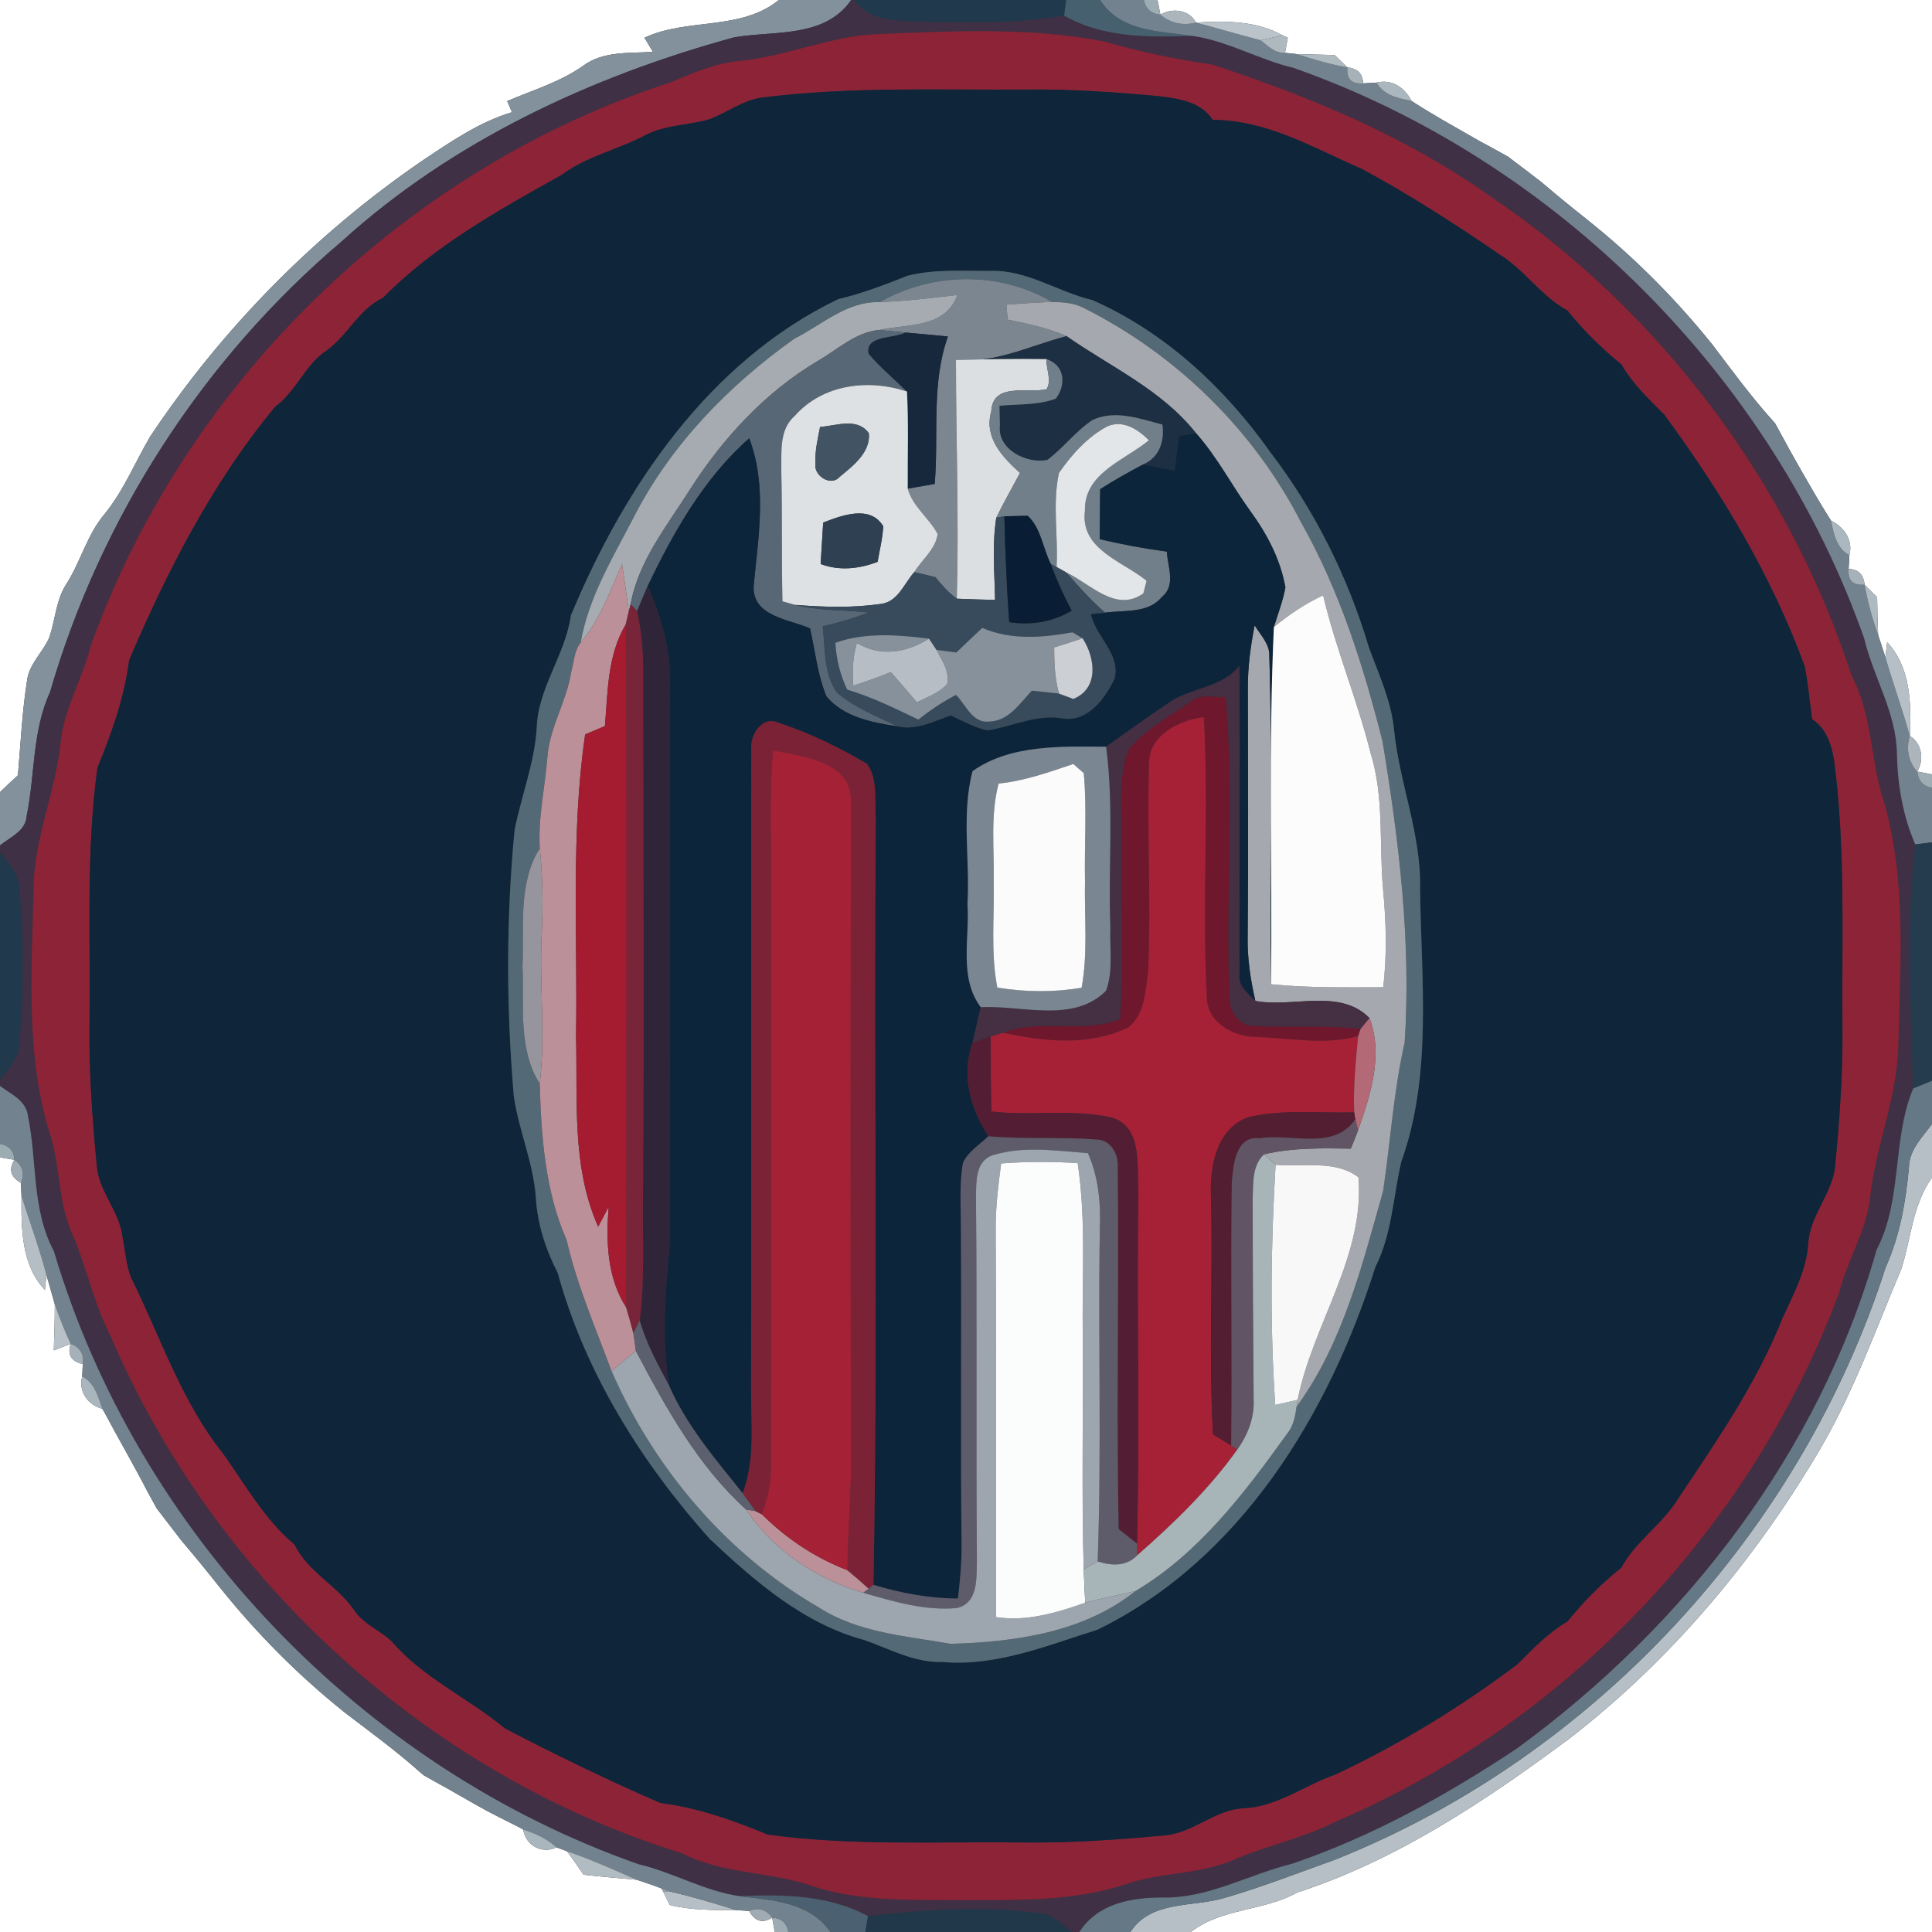 <?xml version="1.0" encoding="UTF-8" ?>
<!DOCTYPE svg PUBLIC "-//W3C//DTD SVG 1.1//EN" "http://www.w3.org/Graphics/SVG/1.1/DTD/svg11.dtd">
<svg width="250pt" height="250pt" viewBox="0 0 250 250" version="1.1" xmlns="http://www.w3.org/2000/svg">
<rect x="0" y="0" width="250" height="250" fill="#333333" stroke="none"/>
<g id="#ffffffff">
<path fill="#ffffff" opacity="1.00" d=" M 0.00 0.00 L 100.78 0.00 C 95.81 4.03 88.94 2.28 83.39 4.88 C 83.76 5.49 84.12 6.10 84.49 6.71 C 81.44 6.91 78.04 6.58 75.45 8.52 C 72.47 10.62 68.95 11.66 65.63 13.08 C 65.84 13.56 66.04 14.04 66.25 14.52 C 61.98 15.80 58.26 18.38 54.58 20.84 C 40.74 30.33 28.76 42.50 19.45 56.46 C 17.48 59.81 16.01 63.48 13.53 66.52 C 11.28 69.17 10.45 72.64 8.61 75.54 C 7.25 77.61 7.16 80.15 6.40 82.44 C 5.57 84.42 3.72 85.92 3.49 88.14 C 2.86 92.18 2.67 96.26 2.32 100.32 C 1.54 101.03 0.76 101.76 0.00 102.50 L 0.00 0.00 Z" />
<path fill="#ffffff" opacity="1.00" d=" M 149.78 0.00 L 250.00 0.00 L 250.00 100.20 C 249.52 100.11 248.56 99.93 248.09 99.84 C 249.00 98.33 248.71 96.18 247.13 95.24 C 247.33 91.03 247.24 86.38 244.20 83.10 C 244.14 83.59 244.03 84.56 243.97 85.05 C 243.65 84.09 243.34 83.12 243.03 82.16 C 242.95 80.54 242.93 78.92 242.90 77.30 C 242.49 76.89 241.68 76.07 241.28 75.66 C 241.14 74.33 240.45 73.65 239.21 73.62 C 239.24 73.18 239.29 72.30 239.31 71.85 C 239.81 69.93 238.64 68.19 236.94 67.38 C 236.84 67.22 236.64 66.90 236.54 66.74 L 235.96 65.81 C 235.84 65.61 235.58 65.19 235.46 64.98 L 234.93 64.09 C 234.84 63.94 234.66 63.63 234.57 63.47 C 233.63 61.85 232.69 60.23 231.78 58.59 C 231.70 58.46 231.55 58.18 231.48 58.05 L 230.94 57.06 C 230.64 56.50 230.03 55.38 229.72 54.82 C 229.63 54.71 229.44 54.49 229.34 54.38 C 226.58 51.31 224.15 47.98 221.66 44.70 C 221.58 44.60 221.43 44.41 221.35 44.31 C 216.70 38.57 211.45 33.29 205.68 28.67 C 205.58 28.59 205.38 28.43 205.29 28.35 C 203.37 26.84 201.48 25.29 199.63 23.71 C 199.54 23.64 199.36 23.49 199.27 23.42 C 198.05 22.47 196.81 21.55 195.59 20.62 C 195.48 20.53 195.26 20.37 195.15 20.28 C 194.58 19.97 193.45 19.35 192.88 19.03 L 191.92 18.51 C 191.79 18.44 191.53 18.29 191.39 18.22 C 189.76 17.30 188.15 16.37 186.53 15.44 C 186.38 15.35 186.07 15.16 185.91 15.07 L 185.02 14.54 C 184.81 14.42 184.40 14.16 184.19 14.04 L 183.26 13.46 C 183.10 13.36 182.78 13.15 182.63 13.05 C 181.81 11.35 180.06 10.19 178.14 10.69 C 177.70 10.71 176.82 10.76 176.38 10.79 C 176.36 9.55 175.68 8.86 174.35 8.72 C 173.94 8.32 173.11 7.52 172.69 7.12 C 171.06 7.07 169.42 7.05 167.79 7.00 C 167.41 6.96 166.66 6.88 166.28 6.84 C 166.37 6.36 166.55 5.38 166.64 4.90 L 165.97 4.58 C 162.55 2.66 158.55 2.69 154.75 2.92 C 153.89 1.25 151.67 0.98 150.16 1.90 C 150.07 1.43 149.87 0.48 149.78 0.00 Z" />
<path fill="#ffffff" opacity="1.00" d=" M 0.00 149.77 C 0.47 149.85 1.40 150.00 1.87 150.08 C 1.09 151.31 1.37 152.30 2.71 153.06 C 2.73 153.48 2.77 154.33 2.78 154.75 C 2.76 158.97 2.73 163.63 5.81 166.92 C 5.86 166.43 5.96 165.46 6.01 164.97 C 6.37 166.24 6.73 167.50 7.09 168.77 C 7.10 170.75 7.03 172.74 6.96 174.74 C 7.51 174.52 8.60 174.10 9.15 173.89 C 8.68 175.29 9.21 176.16 10.71 176.50 C 10.69 176.91 10.65 177.72 10.64 178.12 C 10.11 180.04 11.38 181.82 13.25 182.30 C 13.31 182.42 13.45 182.65 13.52 182.77 C 15.37 186.25 17.36 189.65 19.16 193.15 C 19.45 193.67 20.02 194.70 20.30 195.22 C 20.39 195.33 20.57 195.56 20.66 195.68 C 21.58 196.86 22.48 198.07 23.41 199.26 C 23.48 199.36 23.64 199.55 23.72 199.64 C 25.30 201.49 26.84 203.38 28.35 205.29 C 28.43 205.39 28.58 205.57 28.66 205.67 C 33.30 211.44 38.55 216.72 44.32 221.36 C 44.41 221.43 44.59 221.58 44.68 221.65 C 47.96 224.16 51.31 226.59 54.39 229.35 C 54.50 229.44 54.72 229.63 54.83 229.72 C 55.38 230.03 56.49 230.65 57.04 230.96 L 58.02 231.50 C 58.18 231.60 58.50 231.78 58.66 231.87 C 59.31 232.24 60.61 232.98 61.26 233.35 C 61.38 233.42 61.62 233.55 61.73 233.62 C 63.52 234.64 65.38 235.53 67.22 236.47 C 67.34 236.54 67.58 236.67 67.70 236.74 C 68.03 238.81 70.11 239.95 72.02 239.05 C 72.36 239.18 73.03 239.42 73.37 239.55 C 74.11 240.54 74.81 241.56 75.51 242.59 C 77.80 242.85 80.09 243.03 82.39 243.24 C 82.86 243.40 83.79 243.72 84.26 243.87 C 84.40 243.92 84.68 244.02 84.82 244.07 L 85.62 244.37 L 85.84 244.82 C 86.05 245.24 86.46 246.08 86.66 246.50 C 89.47 247.21 92.38 247.15 95.26 247.17 C 95.68 247.19 96.52 247.24 96.94 247.27 C 97.68 248.63 98.67 248.92 99.92 248.15 C 100.00 248.61 100.17 249.54 100.25 250.00 L 0.00 250.00 L 0.00 149.77 Z" />
<path fill="#ffffff" opacity="1.00" d=" M 246.03 164.20 C 247.30 160.23 247.48 155.88 250.00 152.38 L 250.00 250.00 L 154.09 250.00 C 158.09 246.88 163.50 247.32 167.86 244.89 C 180.77 240.69 192.18 233.05 203.01 225.02 C 216.19 214.85 227.07 201.88 235.49 187.56 C 239.83 180.17 242.71 172.07 246.03 164.20 Z" />
</g>
<g id="#82919bff">
<path fill="#82919b" opacity="1.00" d=" M 100.78 0.00 L 110.15 0.00 C 106.70 4.97 100.23 3.94 95.01 4.83 C 76.51 9.89 58.53 18.25 44.22 31.24 C 26.29 46.44 13.00 67.02 6.47 89.59 C 4.15 94.63 4.55 100.27 3.45 105.60 C 3.33 107.55 1.32 108.32 0.00 109.40 L 0.00 102.50 C 0.76 101.76 1.54 101.03 2.32 100.32 C 2.67 96.26 2.86 92.18 3.49 88.14 C 3.72 85.92 5.57 84.42 6.40 82.44 C 7.16 80.15 7.25 77.61 8.61 75.54 C 10.45 72.64 11.28 69.17 13.53 66.52 C 16.01 63.48 17.48 59.81 19.45 56.46 C 28.76 42.50 40.74 30.33 54.58 20.84 C 58.26 18.38 61.98 15.80 66.25 14.52 C 66.04 14.04 65.84 13.56 65.63 13.08 C 68.95 11.66 72.47 10.62 75.45 8.52 C 78.04 6.58 81.44 6.91 84.49 6.71 C 84.12 6.10 83.76 5.49 83.39 4.88 C 88.94 2.28 95.81 4.03 100.78 0.00 Z" />
</g>
<g id="#3f3045ff">
<path fill="#3f3045" opacity="1.00" d=" M 110.15 0.00 L 110.52 0.00 C 112.44 2.76 115.97 2.67 118.97 2.80 C 125.22 2.90 131.52 3.09 137.70 2.02 C 142.76 4.93 148.67 4.82 154.30 4.65 C 158.86 5.29 162.90 7.73 167.37 8.78 C 201.32 20.72 229.28 48.69 241.23 82.63 C 242.43 87.68 245.41 92.27 245.46 97.57 C 245.55 101.58 246.23 105.57 247.83 109.27 C 246.59 119.74 247.23 130.34 247.56 140.85 C 244.79 147.58 246.22 155.22 242.82 161.75 C 235.46 187.87 218.04 210.38 196.29 226.25 C 187.21 232.29 177.57 237.63 167.22 241.16 C 161.63 242.53 156.46 245.61 150.56 245.54 C 146.45 245.52 142.07 246.27 139.67 250.00 L 138.72 250.00 C 137.41 249.01 136.21 247.64 134.45 247.57 C 127.11 246.61 119.66 247.08 112.33 247.95 C 107.21 245.19 101.35 245.10 95.69 245.36 C 91.13 244.70 87.09 242.28 82.63 241.23 C 46.84 228.68 17.76 198.30 6.98 161.92 C 4.07 156.47 4.83 150.22 3.61 144.38 C 3.37 142.40 1.41 141.57 0.00 140.53 L 0.00 139.67 C 1.31 138.25 2.57 136.67 2.54 134.63 C 3.06 128.23 3.06 121.77 2.55 115.37 C 2.58 113.32 1.28 111.74 0.00 110.29 L 0.00 109.40 C 1.32 108.32 3.33 107.55 3.45 105.60 C 4.55 100.27 4.15 94.63 6.47 89.59 C 13.00 67.02 26.29 46.44 44.22 31.24 C 58.53 18.25 76.51 9.89 95.01 4.83 C 100.23 3.94 106.70 4.97 110.15 0.00 M 113.40 4.42 C 107.40 4.69 101.84 7.25 95.89 7.87 C 92.66 8.13 89.69 9.42 86.74 10.67 C 52.35 21.82 23.89 49.61 11.72 83.63 C 10.70 87.80 8.34 91.57 7.86 95.88 C 7.26 102.44 4.32 108.55 4.34 115.20 C 4.11 125.87 3.25 136.92 6.62 147.23 C 7.79 151.32 7.58 155.74 9.35 159.67 C 11.22 163.94 12.10 168.56 14.23 172.72 C 27.70 204.35 55.39 229.66 88.27 239.82 C 93.49 242.53 99.53 242.15 105.00 244.02 C 111.11 246.08 117.64 245.83 124.00 245.88 C 131.25 245.85 138.71 246.13 145.69 243.81 C 150.24 242.23 155.24 242.60 159.67 240.65 C 163.94 238.78 168.57 237.90 172.72 235.77 C 202.63 223.05 226.79 197.62 238.03 167.14 C 239.07 163.00 241.50 159.31 241.98 155.03 C 242.71 148.18 245.62 141.75 245.66 134.80 C 245.90 124.07 246.76 112.99 243.43 102.61 C 242.04 97.57 242.13 92.16 239.61 87.46 C 231.45 62.31 214.66 40.05 192.71 25.31 C 181.84 17.60 169.40 12.46 156.82 8.34 C 152.07 7.68 147.40 6.67 142.79 5.34 C 133.13 3.49 123.18 4.02 113.40 4.42 Z" />
</g>
<g id="#21394cff">
<path fill="#21394c" opacity="1.00" d=" M 110.52 0.00 L 137.97 0.00 C 137.90 0.51 137.77 1.52 137.70 2.02 C 131.52 3.09 125.22 2.90 118.97 2.80 C 115.97 2.67 112.44 2.76 110.52 0.00 Z" />
<path fill="#21394c" opacity="1.00" d=" M 0.00 110.29 C 1.28 111.74 2.58 113.32 2.55 115.37 C 3.06 121.77 3.06 128.23 2.54 134.63 C 2.57 136.67 1.31 138.25 0.00 139.67 L 0.00 110.29 Z" />
</g>
<g id="#47606fff">
<path fill="#47606f" opacity="1.00" d=" M 137.97 0.00 L 142.37 0.00 C 144.97 4.12 150.03 4.01 154.30 4.65 C 148.67 4.82 142.76 4.93 137.70 2.02 C 137.77 1.52 137.90 0.51 137.97 0.00 Z" />
</g>
<g id="#72828fff">
<path fill="#72828f" opacity="1.00" d=" M 142.37 0.00 L 148.01 0.00 C 148.25 1.15 148.97 1.79 150.16 1.90 C 151.43 3.01 153.13 3.36 154.75 2.92 C 157.55 3.66 160.32 4.49 163.12 5.21 C 164.05 5.94 164.99 6.91 166.28 6.84 C 166.66 6.88 167.41 6.96 167.79 7.00 C 169.94 7.69 172.12 8.34 174.35 8.72 C 174.21 10.22 174.88 10.91 176.38 10.79 C 176.82 10.76 177.70 10.71 178.14 10.69 C 179.03 12.33 180.94 12.74 182.63 13.05 C 182.78 13.15 183.10 13.36 183.26 13.46 L 184.19 14.04 C 184.40 14.16 184.81 14.42 185.02 14.54 L 185.91 15.07 C 186.07 15.16 186.38 15.35 186.53 15.44 C 188.15 16.37 189.76 17.30 191.39 18.22 C 191.53 18.29 191.79 18.44 191.92 18.51 L 192.88 19.03 C 193.45 19.35 194.58 19.97 195.15 20.28 C 195.26 20.37 195.48 20.53 195.59 20.62 C 196.81 21.55 198.05 22.47 199.27 23.42 C 199.36 23.49 199.54 23.64 199.63 23.71 C 201.48 25.29 203.37 26.84 205.29 28.35 C 205.38 28.43 205.58 28.59 205.68 28.67 C 211.45 33.29 216.70 38.57 221.35 44.31 C 221.43 44.41 221.58 44.60 221.66 44.70 C 224.15 47.98 226.58 51.31 229.34 54.38 C 229.44 54.49 229.63 54.71 229.72 54.82 C 230.03 55.38 230.64 56.50 230.94 57.06 L 231.48 58.05 C 231.55 58.18 231.70 58.46 231.78 58.59 C 232.69 60.23 233.63 61.85 234.57 63.47 C 234.66 63.63 234.84 63.94 234.93 64.09 L 235.46 64.98 C 235.58 65.19 235.84 65.61 235.96 65.81 L 236.54 66.74 C 236.64 66.90 236.84 67.22 236.94 67.38 C 237.25 69.06 237.66 70.97 239.31 71.85 C 239.29 72.30 239.24 73.18 239.21 73.62 C 239.08 75.12 239.77 75.79 241.28 75.66 C 241.66 77.87 242.27 80.05 243.03 82.16 C 243.34 83.12 243.65 84.09 243.97 85.05 C 244.96 88.46 246.18 91.81 247.13 95.24 C 246.62 96.85 246.93 98.58 248.09 99.84 C 248.21 101.02 248.85 101.73 250.00 101.96 L 250.00 109.00 C 249.46 109.07 248.38 109.20 247.83 109.27 C 246.23 105.57 245.55 101.58 245.46 97.57 C 245.41 92.27 242.43 87.68 241.23 82.63 C 229.28 48.69 201.32 20.72 167.37 8.78 C 162.90 7.73 158.86 5.29 154.30 4.65 C 150.03 4.01 144.97 4.12 142.37 0.00 Z" />
</g>
<g id="#9eacb3ff">
<path fill="#9eacb3" opacity="1.00" d=" M 148.01 0.00 L 149.78 0.00 C 149.87 0.48 150.07 1.43 150.16 1.90 C 148.97 1.79 148.25 1.15 148.01 0.00 Z" />
<path fill="#9eacb3" opacity="1.00" d=" M 248.09 99.84 C 248.56 99.93 249.52 100.11 250.00 100.20 L 250.00 101.96 C 248.85 101.73 248.21 101.02 248.09 99.84 Z" />
</g>
<g id="#acb5bcff">
<path fill="#acb5bc" opacity="1.00" d=" M 150.16 1.90 C 151.67 0.98 153.89 1.25 154.75 2.92 C 153.13 3.36 151.43 3.01 150.16 1.90 Z" />
<path fill="#acb5bc" opacity="1.00" d=" M 247.13 95.24 C 248.71 96.18 249.00 98.33 248.09 99.84 C 246.93 98.58 246.62 96.85 247.13 95.24 Z" />
</g>
<g id="#b9c3c9ff">
<path fill="#b9c3c9" opacity="1.00" d=" M 154.75 2.92 C 158.55 2.69 162.55 2.66 165.97 4.58 C 165.26 4.74 163.83 5.06 163.12 5.21 C 160.32 4.49 157.55 3.66 154.75 2.92 Z" />
</g>
<g id="#8d2337ff">
<path fill="#8d2337" opacity="1.00" d=" M 113.40 4.42 C 123.18 4.02 133.13 3.49 142.79 5.34 C 147.40 6.67 152.07 7.68 156.82 8.34 C 169.40 12.46 181.84 17.60 192.71 25.31 C 214.66 40.05 231.45 62.31 239.61 87.46 C 242.13 92.16 242.04 97.57 243.43 102.61 C 246.76 112.99 245.90 124.07 245.66 134.80 C 245.62 141.75 242.71 148.18 241.98 155.03 C 241.50 159.31 239.07 163.00 238.03 167.14 C 226.79 197.62 202.63 223.05 172.72 235.77 C 168.57 237.90 163.94 238.78 159.67 240.65 C 155.24 242.60 150.24 242.23 145.69 243.81 C 138.71 246.13 131.25 245.85 124.00 245.88 C 117.64 245.83 111.11 246.08 105.00 244.02 C 99.53 242.15 93.49 242.53 88.27 239.82 C 55.39 229.66 27.70 204.35 14.23 172.72 C 12.10 168.56 11.22 163.94 9.35 159.67 C 7.58 155.74 7.79 151.32 6.62 147.23 C 3.25 136.92 4.11 125.87 4.34 115.20 C 4.32 108.55 7.26 102.44 7.86 95.88 C 8.34 91.57 10.70 87.80 11.72 83.63 C 23.89 49.61 52.35 21.82 86.74 10.67 C 89.69 9.42 92.66 8.13 95.89 7.87 C 101.84 7.25 107.40 4.69 113.40 4.42 M 98.40 12.65 C 95.97 13.07 93.98 14.64 91.71 15.46 C 88.96 16.24 85.97 16.16 83.41 17.54 C 79.91 19.39 75.92 20.21 72.72 22.61 C 64.54 27.18 56.17 31.81 49.56 38.54 C 46.43 40.02 45.03 43.36 42.30 45.33 C 39.47 47.19 38.36 50.62 35.63 52.61 C 27.52 62.38 21.68 73.81 16.71 85.43 C 16.09 90.29 14.46 94.85 12.61 99.34 C 11.12 110.16 11.72 121.11 11.59 132.00 C 11.48 138.28 11.92 144.55 12.52 150.79 C 12.76 154.16 15.45 156.69 15.85 160.01 C 16.21 161.76 16.30 163.58 16.94 165.27 C 20.77 172.95 23.45 181.34 28.89 188.11 C 31.78 192.18 34.24 196.61 38.11 199.87 C 39.86 203.41 43.56 205.12 45.78 208.27 C 46.95 210.13 49.10 210.89 50.65 212.35 C 54.71 217.11 60.57 219.69 65.32 223.64 C 71.91 227.08 78.62 230.33 85.44 233.30 C 90.29 233.90 94.85 235.54 99.34 237.39 C 110.16 238.88 121.11 238.29 132.00 238.41 C 138.28 238.51 144.55 238.08 150.79 237.48 C 154.47 237.15 157.25 234.13 160.99 233.98 C 165.32 233.77 168.81 231.01 172.77 229.63 C 181.12 225.71 189.01 220.89 196.37 215.34 C 198.38 213.32 200.35 211.26 202.84 209.81 C 204.91 207.23 207.23 204.91 209.81 202.84 C 211.64 199.44 215.01 197.33 217.04 194.08 C 222.05 186.58 227.27 179.07 230.62 170.64 C 232.03 167.53 233.73 164.47 233.98 160.98 C 234.15 157.25 237.15 154.47 237.47 150.79 C 238.04 144.88 238.47 138.94 238.41 133.00 C 238.31 121.46 238.84 109.88 237.33 98.41 C 237.00 96.37 236.32 94.24 234.49 93.08 C 234.16 90.79 233.98 88.48 233.52 86.20 C 229.23 74.47 222.73 63.67 215.34 53.64 C 213.32 51.62 211.24 49.66 209.81 47.16 C 207.24 45.08 204.90 42.77 202.83 40.19 C 199.44 38.35 197.33 34.99 194.09 32.96 C 188.31 29.00 182.41 25.20 176.24 21.87 C 169.99 19.16 163.95 15.52 156.91 15.51 C 155.43 13.16 152.46 12.75 149.92 12.44 C 144.29 11.93 138.65 11.52 132.99 11.59 C 121.46 11.67 109.87 11.18 98.40 12.65 Z" />
</g>
<g id="#aeb8bfff">
<path fill="#aeb8bf" opacity="1.00" d=" M 163.12 5.21 C 163.83 5.06 165.26 4.74 165.97 4.58 L 166.64 4.90 C 166.55 5.38 166.37 6.36 166.28 6.84 C 164.99 6.91 164.05 5.94 163.12 5.21 Z" />
</g>
<g id="#aeb9c0ff">
<path fill="#aeb9c0" opacity="1.00" d=" M 167.79 7.00 C 169.42 7.05 171.06 7.07 172.69 7.12 C 173.11 7.52 173.94 8.32 174.35 8.72 C 172.12 8.34 169.94 7.69 167.79 7.00 Z" />
<path fill="#aeb9c0" opacity="1.00" d=" M 241.28 75.66 C 241.68 76.07 242.49 76.89 242.90 77.30 C 242.93 78.92 242.95 80.54 243.03 82.16 C 242.27 80.05 241.66 77.87 241.28 75.66 Z" />
</g>
<g id="#a6b1b8ff">
<path fill="#a6b1b8" opacity="1.00" d=" M 174.35 8.72 C 175.68 8.86 176.36 9.55 176.38 10.79 C 174.88 10.91 174.21 10.22 174.35 8.72 Z" />
</g>
<g id="#abb7beff">
<path fill="#abb7be" opacity="1.00" d=" M 178.14 10.69 C 180.06 10.19 181.81 11.35 182.63 13.05 C 180.94 12.74 179.03 12.33 178.14 10.69 Z" />
<path fill="#abb7be" opacity="1.00" d=" M 236.94 67.38 C 238.64 68.19 239.81 69.93 239.31 71.85 C 237.66 70.97 237.25 69.06 236.94 67.38 Z" />
</g>
<g id="#0e253aff">
<path fill="#0e253a" opacity="1.00" d=" M 98.40 12.65 C 109.87 11.18 121.46 11.67 132.99 11.59 C 138.65 11.52 144.29 11.93 149.92 12.44 C 152.46 12.75 155.43 13.16 156.91 15.51 C 163.95 15.52 169.99 19.16 176.24 21.87 C 182.41 25.20 188.31 29.00 194.09 32.96 C 197.33 34.99 199.44 38.35 202.83 40.19 C 204.90 42.77 207.24 45.08 209.81 47.16 C 211.24 49.66 213.32 51.62 215.34 53.64 C 222.73 63.67 229.23 74.47 233.52 86.20 C 233.98 88.48 234.16 90.79 234.49 93.08 C 236.32 94.24 237.00 96.37 237.33 98.41 C 238.84 109.88 238.31 121.46 238.41 133.00 C 238.47 138.94 238.04 144.88 237.47 150.79 C 237.15 154.47 234.15 157.25 233.98 160.98 C 233.73 164.47 232.03 167.53 230.62 170.64 C 227.27 179.07 222.05 186.58 217.04 194.08 C 215.01 197.33 211.64 199.44 209.81 202.84 C 207.23 204.91 204.91 207.23 202.84 209.81 C 200.35 211.26 198.38 213.32 196.37 215.34 C 189.01 220.89 181.12 225.71 172.77 229.63 C 168.81 231.01 165.32 233.77 160.99 233.98 C 157.25 234.13 154.47 237.15 150.79 237.48 C 144.55 238.08 138.28 238.51 132.00 238.41 C 121.11 238.29 110.16 238.88 99.34 237.39 C 94.85 235.54 90.29 233.90 85.44 233.30 C 78.62 230.33 71.91 227.08 65.32 223.64 C 60.57 219.69 54.71 217.11 50.65 212.35 C 49.10 210.89 46.95 210.13 45.78 208.27 C 43.56 205.12 39.86 203.41 38.11 199.87 C 34.24 196.61 31.78 192.18 28.89 188.11 C 23.45 181.34 20.77 172.95 16.94 165.27 C 16.30 163.58 16.21 161.76 15.85 160.01 C 15.45 156.69 12.76 154.16 12.52 150.79 C 11.92 144.55 11.48 138.28 11.59 132.00 C 11.72 121.11 11.12 110.16 12.61 99.34 C 14.46 94.85 16.09 90.29 16.71 85.43 C 21.68 73.81 27.52 62.38 35.63 52.61 C 38.36 50.62 39.47 47.19 42.30 45.33 C 45.03 43.36 46.43 40.02 49.56 38.54 C 56.17 31.81 64.54 27.18 72.72 22.61 C 75.92 20.21 79.91 19.39 83.41 17.54 C 85.97 16.16 88.96 16.24 91.71 15.46 C 93.98 14.64 95.97 13.07 98.40 12.65 M 117.44 35.68 C 114.50 36.85 111.55 37.98 108.46 38.71 C 91.77 46.74 80.78 63.00 73.87 79.65 C 73.15 84.77 69.61 88.99 69.45 94.22 C 69.16 98.75 67.46 102.98 66.59 107.39 C 65.48 118.82 65.51 130.35 66.48 141.79 C 67.10 146.23 69.01 150.39 69.33 154.90 C 69.53 158.35 70.59 161.64 72.17 164.71 C 75.69 177.57 82.99 189.25 91.85 199.15 C 97.65 204.59 103.97 210.11 111.82 212.21 C 115.14 213.38 118.33 215.17 121.96 215.06 C 128.94 215.67 135.51 212.92 142.02 210.88 C 160.51 201.84 171.96 182.99 177.97 163.96 C 180.12 159.71 180.27 154.91 181.32 150.36 C 185.39 139.02 183.89 126.77 183.76 114.98 C 183.92 107.95 181.09 101.37 180.39 94.44 C 180.03 90.70 178.43 87.30 177.15 83.82 C 174.45 74.72 170.16 66.08 164.39 58.53 C 158.51 50.21 150.74 42.96 141.35 38.83 C 136.84 37.77 132.81 34.83 128.03 35.06 C 124.50 35.06 120.89 34.81 117.44 35.68 Z" />
</g>
<g id="#99a6afff">
<path fill="#99a6af" opacity="1.00" d=" M 182.63 13.05 C 182.78 13.15 183.10 13.36 183.26 13.46 C 183.10 13.36 182.78 13.15 182.63 13.05 Z" />
<path fill="#99a6af" opacity="1.00" d=" M 236.54 66.74 C 236.64 66.90 236.84 67.22 236.94 67.38 C 236.84 67.22 236.64 66.90 236.54 66.74 Z" />
</g>
<g id="#aab4bcff">
<path fill="#aab4bc" opacity="1.00" d=" M 184.19 14.04 C 184.40 14.16 184.81 14.42 185.02 14.54 C 184.81 14.42 184.40 14.16 184.19 14.04 Z" />
<path fill="#aab4bc" opacity="1.00" d=" M 235.46 64.98 C 235.58 65.19 235.84 65.61 235.96 65.81 C 235.84 65.61 235.58 65.19 235.46 64.98 Z" />
</g>
<g id="#96a5adff">
<path fill="#96a5ad" opacity="1.00" d=" M 185.91 15.07 C 186.07 15.16 186.38 15.35 186.53 15.44 C 186.38 15.35 186.07 15.16 185.91 15.07 Z" />
</g>
<g id="#a9b4bbff">
<path fill="#a9b4bb" opacity="1.00" d=" M 191.39 18.22 C 191.53 18.29 191.79 18.44 191.92 18.51 C 191.79 18.44 191.53 18.29 191.39 18.22 Z" />
</g>
<g id="#adb9bfff">
<path fill="#adb9bf" opacity="1.00" d=" M 192.88 19.03 C 193.45 19.35 194.58 19.97 195.15 20.28 C 194.58 19.97 193.45 19.35 192.88 19.03 Z" />
<path fill="#adb9bf" opacity="1.00" d=" M 54.83 229.72 C 55.38 230.03 56.49 230.65 57.04 230.96 C 56.49 230.65 55.38 230.03 54.83 229.72 Z" />
</g>
<g id="#b3bdc3ff">
<path fill="#b3bdc3" opacity="1.00" d=" M 195.15 20.28 C 195.26 20.37 195.48 20.53 195.59 20.62 C 195.48 20.53 195.26 20.37 195.15 20.28 Z" />
</g>
<g id="#a7b4bbff">
<path fill="#a7b4bb" opacity="1.00" d=" M 199.27 23.42 C 199.36 23.49 199.54 23.64 199.63 23.71 C 199.54 23.64 199.36 23.49 199.27 23.42 Z" />
</g>
<g id="#9dabb3ff">
<path fill="#9dabb3" opacity="1.00" d=" M 205.29 28.35 C 205.38 28.43 205.58 28.59 205.68 28.67 C 205.58 28.59 205.38 28.43 205.29 28.35 Z" />
<path fill="#9dabb3" opacity="1.00" d=" M 221.35 44.31 C 221.43 44.41 221.58 44.60 221.66 44.70 C 221.58 44.60 221.43 44.41 221.35 44.31 Z" />
<path fill="#9dabb3" opacity="1.00" d=" M 0.00 148.01 C 1.17 148.20 1.80 148.89 1.87 150.08 C 1.40 150.00 0.47 149.85 0.00 149.77 L 0.00 148.01 Z" />
<path fill="#9dabb3" opacity="1.00" d=" M 99.92 248.15 C 101.12 248.20 101.82 248.82 102.02 250.00 L 100.25 250.00 C 100.17 249.54 100.00 248.61 99.92 248.15 Z" />
</g>
<g id="#536976ff">
<path fill="#536976" opacity="1.00" d=" M 117.44 35.68 C 120.89 34.81 124.50 35.06 128.03 35.06 C 132.81 34.83 136.84 37.77 141.35 38.83 C 150.74 42.96 158.51 50.21 164.39 58.53 C 170.16 66.08 174.45 74.72 177.15 83.82 C 178.43 87.30 180.03 90.70 180.39 94.44 C 181.09 101.37 183.92 107.95 183.76 114.98 C 183.89 126.77 185.39 139.02 181.32 150.36 C 180.27 154.91 180.12 159.71 177.97 163.96 C 171.96 182.99 160.51 201.84 142.02 210.88 C 135.51 212.92 128.94 215.67 121.96 215.06 C 118.33 215.17 115.14 213.38 111.82 212.21 C 103.97 210.11 97.65 204.59 91.85 199.15 C 82.99 189.25 75.69 177.57 72.17 164.71 C 70.59 161.64 69.53 158.35 69.33 154.90 C 69.01 150.39 67.10 146.23 66.48 141.79 C 65.51 130.35 65.48 118.82 66.59 107.39 C 67.46 102.98 69.16 98.75 69.45 94.22 C 69.61 88.99 73.15 84.77 73.87 79.65 C 80.78 63.00 91.77 46.74 108.46 38.71 C 111.55 37.98 114.50 36.85 117.44 35.68 M 113.84 39.10 C 109.60 38.95 106.35 42.04 102.77 43.84 C 94.30 49.87 86.80 57.56 82.03 66.88 C 79.33 72.10 76.15 77.28 75.14 83.15 C 74.29 84.23 74.27 85.69 73.91 86.97 C 73.33 90.78 71.10 94.13 70.83 98.02 C 70.52 101.93 69.61 105.82 69.85 109.76 C 67.02 114.24 67.82 119.93 67.61 125.00 C 67.83 130.06 67.00 135.76 69.84 140.23 C 70.04 147.07 70.53 154.13 73.33 160.48 C 74.66 166.32 77.06 171.80 79.13 177.41 C 84.63 189.99 93.99 201.08 105.95 208.00 C 111.01 211.27 117.22 211.70 123.01 212.71 C 131.29 212.49 140.27 211.23 146.93 205.88 C 155.11 201.01 161.03 193.22 166.50 185.59 C 167.35 184.59 167.60 183.30 167.77 182.04 C 173.77 173.83 176.26 163.75 178.98 154.10 C 179.93 147.71 180.32 141.25 181.76 134.93 C 182.63 121.89 181.02 108.79 178.90 95.93 C 176.42 86.14 173.35 76.40 168.35 67.58 C 162.26 55.68 152.21 45.86 140.29 39.88 C 139.03 39.19 137.55 39.10 136.15 39.07 C 129.32 35.08 120.68 35.18 113.84 39.10 Z" />
</g>
<g id="#7c8691ff">
<path fill="#7c8691" opacity="1.00" d=" M 113.84 39.10 C 120.68 35.18 129.32 35.08 136.15 39.07 C 134.17 39.13 132.20 39.28 130.23 39.42 C 130.27 39.90 130.35 40.87 130.39 41.36 C 132.98 41.88 135.58 42.43 138.01 43.50 C 133.26 44.73 128.78 47.07 123.70 46.57 C 123.70 56.87 124.10 67.17 123.81 77.47 C 122.73 76.70 121.86 75.70 121.03 74.68 C 120.12 74.46 119.22 74.24 118.31 74.03 C 119.30 72.40 121.09 71.05 121.33 69.10 C 120.23 67.02 118.11 65.57 117.46 63.23 C 118.33 63.08 120.07 62.78 120.95 62.62 C 121.49 56.25 120.47 49.71 122.66 43.54 C 120.83 43.37 119.01 43.18 117.18 43.03 C 116.33 42.94 114.61 42.78 113.75 42.70 C 117.41 41.90 122.37 42.49 123.88 38.17 C 120.54 38.57 117.20 38.95 113.84 39.10 Z" />
</g>
<g id="#a5abb0ff">
<path fill="#a5abb0" opacity="1.00" d=" M 113.84 39.10 C 117.20 38.95 120.54 38.57 123.88 38.17 C 122.37 42.49 117.41 41.90 113.75 42.70 C 110.68 43.00 108.37 45.25 105.80 46.72 C 99.00 50.77 93.51 56.73 89.27 63.37 C 86.31 68.06 82.61 72.59 81.60 78.20 L 81.37 79.11 C 81.10 77.06 80.78 75.02 80.49 72.98 C 78.95 76.49 77.65 80.18 75.14 83.15 C 76.15 77.28 79.33 72.10 82.03 66.88 C 86.80 57.56 94.30 49.87 102.77 43.84 C 106.35 42.04 109.60 38.95 113.84 39.10 Z" />
</g>
<g id="#a5a8aeff">
<path fill="#a5a8ae" opacity="1.00" d=" M 130.23 39.42 C 132.20 39.28 134.17 39.13 136.15 39.07 C 137.55 39.10 139.03 39.19 140.29 39.88 C 152.21 45.86 162.26 55.68 168.35 67.58 C 173.35 76.40 176.42 86.14 178.90 95.93 C 181.02 108.79 182.63 121.89 181.76 134.93 C 180.32 141.25 179.93 147.71 178.98 154.10 C 176.26 163.75 173.77 173.83 167.77 182.04 L 167.92 181.13 C 169.85 171.37 176.63 162.55 175.78 152.34 C 172.79 150.05 168.59 151.04 165.06 150.72 C 164.69 150.38 163.95 149.70 163.58 149.36 C 167.25 148.50 171.04 148.57 174.79 148.63 C 175.12 147.84 175.43 147.05 175.73 146.26 C 177.34 141.69 179.03 136.50 177.21 131.74 C 173.37 127.83 167.29 130.44 162.44 129.52 C 161.81 126.73 161.37 123.88 161.45 121.01 C 161.55 110.34 161.48 99.67 161.47 89.00 C 161.46 86.28 161.83 83.58 162.35 80.92 C 163.10 82.17 164.34 83.35 164.25 84.93 C 164.68 99.07 164.30 113.22 164.48 127.36 C 169.30 127.85 174.14 127.75 178.98 127.75 C 179.50 123.52 179.36 119.24 178.96 115.00 C 178.44 109.15 179.13 103.13 177.35 97.44 C 175.63 90.54 172.84 83.96 171.21 77.04 C 168.90 78.09 166.81 79.55 164.84 81.13 C 165.36 79.44 166.01 77.77 166.33 76.02 C 165.70 72.42 163.96 69.11 161.83 66.19 C 159.40 62.85 157.51 59.13 154.75 56.04 C 150.31 50.43 143.73 47.50 138.01 43.50 C 135.58 42.43 132.98 41.88 130.39 41.36 C 130.35 40.87 130.27 39.90 130.23 39.42 Z" />
</g>
<g id="#586775ff">
<path fill="#586775" opacity="1.00" d=" M 105.80 46.72 C 108.37 45.25 110.68 43.00 113.75 42.70 C 114.61 42.78 116.33 42.94 117.18 43.03 C 115.68 43.86 111.94 43.36 112.40 45.76 C 113.89 47.54 115.70 49.03 117.36 50.66 C 112.37 49.00 106.47 49.71 102.85 53.81 C 100.78 55.59 101.15 58.51 101.10 60.96 C 101.24 66.58 101.12 72.20 101.25 77.81 C 101.65 77.93 102.46 78.15 102.86 78.27 C 105.98 79.05 109.22 78.90 112.40 79.25 C 110.47 80.01 108.48 80.60 106.46 81.04 C 106.80 83.92 106.55 87.15 108.30 89.62 C 110.61 91.58 113.48 92.70 116.18 94.00 C 112.89 93.50 109.19 92.82 106.94 90.11 C 105.78 87.31 105.49 84.25 104.82 81.31 C 102.10 80.12 97.36 79.79 97.52 75.84 C 98.13 69.48 99.29 62.89 96.95 56.71 C 91.11 61.84 87.14 68.87 83.82 75.82 C 83.35 76.90 82.89 77.98 82.45 79.07 L 81.60 78.20 C 82.61 72.59 86.31 68.06 89.27 63.37 C 93.51 56.73 99.00 50.77 105.80 46.72 Z" />
</g>
<g id="#17283cff">
<path fill="#17283c" opacity="1.00" d=" M 117.18 43.03 C 119.01 43.18 120.83 43.37 122.66 43.54 C 120.47 49.71 121.49 56.25 120.95 62.62 C 120.07 62.78 118.33 63.08 117.46 63.23 C 117.43 59.04 117.59 54.85 117.36 50.66 C 115.70 49.03 113.89 47.54 112.40 45.76 C 111.94 43.36 115.68 43.86 117.18 43.03 Z" />
</g>
<g id="#1d3043ff">
<path fill="#1d3043" opacity="1.00" d=" M 123.70 46.57 C 128.78 47.07 133.26 44.73 138.01 43.50 C 143.73 47.50 150.31 50.43 154.75 56.04 C 154.21 56.14 153.12 56.32 152.58 56.42 C 152.38 57.91 152.19 59.41 151.99 60.90 C 150.63 60.64 149.28 60.37 147.92 60.10 C 150.04 59.18 150.70 57.10 150.42 54.94 C 147.52 54.19 144.32 52.99 141.41 54.33 C 139.20 55.76 137.63 57.95 135.53 59.51 C 132.87 60.06 129.01 58.17 129.39 55.04 C 129.37 54.41 129.34 53.14 129.33 52.51 C 131.76 52.27 134.31 52.46 136.63 51.58 C 138.00 49.74 137.78 47.25 135.41 46.47 C 131.51 46.41 127.60 46.49 123.70 46.57 Z" />
</g>
<g id="#dbdfe2ff">
<path fill="#dbdfe2" opacity="1.00" d=" M 123.81 77.47 C 124.10 67.17 123.70 56.87 123.70 46.57 C 127.60 46.49 131.51 46.41 135.41 46.47 C 135.36 47.74 136.13 49.20 135.43 50.37 C 132.94 50.93 128.45 49.43 128.27 53.25 C 127.30 56.61 129.72 59.14 131.99 61.20 C 130.97 63.13 129.88 65.02 128.92 66.99 C 128.36 70.51 128.70 74.08 128.76 77.63 C 127.11 77.58 125.46 77.55 123.81 77.47 Z" />
</g>
<g id="#717f8bff">
<path fill="#717f8b" opacity="1.00" d=" M 135.41 46.47 C 137.78 47.25 138.00 49.74 136.63 51.58 C 134.31 52.46 131.76 52.27 129.33 52.51 C 129.34 53.14 129.37 54.41 129.39 55.04 C 129.01 58.17 132.87 60.06 135.53 59.51 C 137.63 57.95 139.20 55.76 141.41 54.33 C 144.32 52.99 147.52 54.19 150.42 54.94 C 150.70 57.10 150.04 59.18 147.92 60.10 C 146.03 61.11 144.16 62.14 142.36 63.30 C 142.35 65.45 142.32 67.61 142.30 69.76 C 145.16 70.45 148.07 70.98 150.99 71.38 C 151.09 73.32 152.20 75.75 150.37 77.22 C 148.58 79.43 145.50 78.92 143.00 79.28 C 141.18 77.70 139.56 75.90 137.98 74.08 C 141.06 75.52 144.40 79.33 147.95 76.79 C 148.06 76.38 148.26 75.56 148.37 75.15 C 145.29 72.63 139.75 71.10 140.39 66.12 C 140.25 61.21 145.54 59.57 148.67 56.97 C 147.26 55.57 145.32 54.27 143.27 55.18 C 140.70 56.55 138.67 58.83 137.03 61.20 C 136.16 65.19 136.95 69.32 136.72 73.37 L 135.96 72.96 C 134.94 70.92 134.70 68.32 132.98 66.74 C 132.22 66.75 130.71 66.79 129.96 66.81 L 128.92 66.99 C 129.88 65.02 130.97 63.13 131.99 61.20 C 129.72 59.14 127.30 56.61 128.27 53.25 C 128.45 49.43 132.94 50.93 135.43 50.37 C 136.13 49.20 135.36 47.74 135.41 46.47 Z" />
</g>
<g id="#dde1e4ff">
<path fill="#dde1e4" opacity="1.00" d=" M 102.85 53.81 C 106.47 49.71 112.37 49.00 117.36 50.66 C 117.59 54.85 117.43 59.04 117.46 63.23 C 118.11 65.57 120.23 67.02 121.33 69.10 C 121.09 71.05 119.30 72.40 118.31 74.03 C 116.99 75.50 116.20 77.89 113.98 78.15 C 110.30 78.68 106.55 78.56 102.86 78.27 C 102.46 78.15 101.65 77.93 101.25 77.81 C 101.12 72.20 101.24 66.58 101.10 60.96 C 101.15 58.51 100.78 55.59 102.85 53.81 M 106.12 55.24 C 105.81 56.81 105.43 58.39 105.53 60.00 C 105.23 61.50 107.50 63.03 108.64 61.71 C 110.35 60.30 112.66 58.55 112.43 56.07 C 110.93 53.96 108.21 55.11 106.12 55.24 M 106.52 67.62 C 106.41 69.41 106.30 71.19 106.19 72.98 C 108.59 73.90 111.21 73.61 113.56 72.70 C 113.82 71.17 114.21 69.66 114.29 68.10 C 112.61 65.29 108.93 66.69 106.52 67.62 Z" />
</g>
<g id="#b2bcc2ff">
<path fill="#b2bcc2" opacity="1.00" d=" M 229.34 54.38 C 229.44 54.49 229.63 54.71 229.72 54.82 C 229.63 54.71 229.44 54.49 229.34 54.38 Z" />
</g>
<g id="#425464ff">
<path fill="#425464" opacity="1.00" d=" M 106.12 55.24 C 108.21 55.11 110.93 53.96 112.43 56.07 C 112.66 58.55 110.35 60.30 108.64 61.71 C 107.50 63.03 105.23 61.50 105.53 60.00 C 105.43 58.39 105.81 56.81 106.12 55.24 Z" />
</g>
<g id="#e3e6e8ff">
<path fill="#e3e6e8" opacity="1.00" d=" M 137.03 61.20 C 138.67 58.83 140.70 56.55 143.27 55.18 C 145.32 54.27 147.26 55.57 148.67 56.97 C 145.54 59.57 140.25 61.21 140.39 66.12 C 139.75 71.10 145.29 72.63 148.37 75.15 C 148.26 75.56 148.06 76.38 147.95 76.79 C 144.40 79.33 141.06 75.52 137.98 74.08 C 137.66 73.90 137.03 73.55 136.72 73.37 C 136.95 69.32 136.16 65.19 137.03 61.20 Z" />
</g>
<g id="#acb8beff">
<path fill="#acb8be" opacity="1.00" d=" M 229.72 54.82 C 230.03 55.38 230.64 56.50 230.94 57.06 C 230.64 56.50 230.03 55.38 229.72 54.82 Z" />
</g>
<g id="#0d253aff">
<path fill="#0d253a" opacity="1.00" d=" M 152.58 56.42 C 153.12 56.32 154.21 56.14 154.75 56.04 C 157.51 59.13 159.40 62.85 161.83 66.19 C 163.96 69.11 165.70 72.42 166.33 76.02 C 166.01 77.77 165.36 79.44 164.84 81.13 C 164.13 96.48 164.62 111.96 164.48 127.36 C 164.30 113.22 164.68 99.07 164.25 84.93 C 164.34 83.35 163.10 82.17 162.35 80.92 C 161.83 83.58 161.46 86.28 161.47 89.00 C 161.48 99.67 161.55 110.34 161.45 121.01 C 161.37 123.88 161.81 126.73 162.44 129.52 C 161.43 128.53 160.11 127.52 160.38 125.91 C 160.36 112.66 160.46 99.40 160.38 86.14 C 158.07 89.13 153.95 88.92 151.08 91.06 C 148.38 92.85 145.76 94.75 143.13 96.63 C 137.37 96.59 130.71 96.32 125.85 99.79 C 124.38 105.36 125.54 111.29 125.19 117.00 C 125.50 121.43 124.04 126.48 126.91 130.33 C 126.56 131.87 126.19 133.40 125.84 134.94 C 124.35 139.13 125.56 143.43 127.89 147.03 C 126.77 148.13 125.27 149.00 124.61 150.48 C 124.11 153.29 124.35 156.17 124.34 159.01 C 124.44 172.67 124.27 186.34 124.43 200.01 C 124.44 202.30 124.23 204.58 123.96 206.85 C 120.23 206.84 116.57 206.15 113.02 205.08 C 113.62 172.06 113.04 139.02 113.32 105.99 C 113.13 103.63 113.64 100.86 112.19 98.84 C 108.56 96.70 104.70 94.82 100.69 93.51 C 98.57 92.57 97.02 95.17 97.22 97.04 C 97.18 124.69 97.25 152.35 97.19 180.01 C 97.18 184.42 97.73 188.98 96.09 193.21 C 92.57 188.81 88.83 184.48 86.56 179.25 C 85.60 173.20 86.10 167.10 86.65 161.04 C 86.69 136.69 86.63 112.33 86.68 87.98 C 86.74 83.75 85.46 79.67 83.82 75.82 C 87.14 68.87 91.11 61.84 96.95 56.71 C 99.29 62.89 98.13 69.48 97.52 75.84 C 97.36 79.79 102.10 80.12 104.82 81.31 C 105.49 84.25 105.78 87.31 106.94 90.11 C 109.19 92.82 112.89 93.50 116.18 94.00 C 118.57 94.53 120.83 93.33 123.02 92.57 C 124.59 93.27 126.11 94.19 127.83 94.51 C 130.96 94.00 133.95 92.48 137.21 92.91 C 140.56 93.67 142.94 90.50 144.21 87.84 C 145.06 84.65 141.79 82.41 141.15 79.46 C 141.61 79.41 142.54 79.33 143.00 79.28 C 145.50 78.92 148.58 79.43 150.37 77.22 C 152.20 75.75 151.09 73.32 150.99 71.38 C 148.07 70.98 145.16 70.45 142.30 69.76 C 142.32 67.61 142.35 65.45 142.36 63.30 C 144.16 62.14 146.03 61.11 147.92 60.10 C 149.28 60.37 150.63 60.64 151.99 60.90 C 152.19 59.41 152.38 57.91 152.58 56.42 Z" />
</g>
<g id="#a8b4bbff">
<path fill="#a8b4bb" opacity="1.00" d=" M 231.48 58.05 C 231.55 58.18 231.70 58.46 231.78 58.59 C 231.70 58.46 231.55 58.18 231.48 58.05 Z" />
</g>
<g id="#95a5adff">
<path fill="#95a5ad" opacity="1.00" d=" M 234.57 63.47 C 234.66 63.63 234.84 63.94 234.93 64.09 C 234.84 63.94 234.66 63.63 234.57 63.47 Z" />
</g>
<g id="#2e4052ff">
<path fill="#2e4052" opacity="1.00" d=" M 106.52 67.62 C 108.93 66.69 112.61 65.29 114.29 68.10 C 114.21 69.66 113.82 71.17 113.56 72.70 C 111.21 73.61 108.59 73.90 106.19 72.98 C 106.30 71.19 106.41 69.41 106.52 67.62 Z" />
</g>
<g id="#384b5cff">
<path fill="#384b5c" opacity="1.00" d=" M 128.92 66.99 L 129.96 66.81 C 130.08 71.38 130.25 75.95 130.59 80.51 C 133.41 80.94 136.21 80.49 138.67 79.02 C 137.64 77.06 136.72 75.04 135.96 72.96 L 136.72 73.37 C 137.03 73.55 137.66 73.90 137.98 74.08 C 139.56 75.90 141.18 77.70 143.00 79.28 C 142.54 79.33 141.61 79.41 141.15 79.46 C 141.79 82.41 145.06 84.65 144.21 87.84 C 142.94 90.50 140.56 93.67 137.21 92.91 C 133.95 92.48 130.96 94.00 127.83 94.51 C 126.11 94.19 124.59 93.27 123.02 92.57 C 120.83 93.33 118.57 94.53 116.18 94.00 C 113.48 92.70 110.61 91.58 108.30 89.62 C 106.55 87.15 106.80 83.92 106.46 81.04 C 108.48 80.60 110.47 80.01 112.40 79.25 C 109.22 78.90 105.98 79.05 102.86 78.27 C 106.55 78.56 110.30 78.68 113.98 78.15 C 116.20 77.89 116.99 75.50 118.31 74.03 C 119.22 74.24 120.12 74.46 121.03 74.68 C 121.86 75.70 122.73 76.70 123.81 77.47 C 125.46 77.55 127.11 77.58 128.76 77.63 C 128.70 74.08 128.36 70.51 128.92 66.99 M 127.10 81.25 C 125.98 82.30 124.86 83.36 123.75 84.43 C 122.89 84.32 122.03 84.20 121.17 84.09 C 120.93 83.73 120.45 83.00 120.21 82.64 C 116.24 82.14 111.91 81.79 108.09 83.18 C 108.22 85.28 108.71 87.34 109.63 89.24 C 112.83 90.20 115.84 91.67 118.84 93.12 C 120.36 91.90 121.98 90.82 123.71 89.92 C 124.98 91.18 125.82 93.62 127.99 93.37 C 130.51 93.33 131.97 91.01 133.53 89.37 C 134.69 89.49 135.86 89.62 137.03 89.75 C 137.49 89.93 138.42 90.27 138.88 90.44 C 142.25 89.09 141.72 85.09 140.08 82.59 C 139.75 82.40 139.10 82.01 138.78 81.82 C 134.85 82.52 130.88 82.86 127.10 81.25 Z" />
</g>
<g id="#091e34ff">
<path fill="#091e34" opacity="1.00" d=" M 129.96 66.81 C 130.71 66.79 132.22 66.75 132.98 66.74 C 134.70 68.32 134.94 70.92 135.96 72.96 C 136.72 75.04 137.64 77.06 138.67 79.02 C 136.21 80.49 133.41 80.94 130.59 80.51 C 130.25 75.95 130.08 71.38 129.96 66.81 Z" />
</g>
<g id="#bc9098ff">
<path fill="#bc9098" opacity="1.00" d=" M 75.14 83.15 C 77.65 80.18 78.95 76.49 80.49 72.98 C 80.78 75.02 81.10 77.06 81.37 79.11 C 81.27 79.53 81.07 80.38 80.97 80.80 C 78.60 84.78 78.65 89.48 78.28 93.95 C 77.43 94.31 76.57 94.67 75.72 95.03 C 73.84 107.93 74.76 121.01 74.54 134.00 C 74.76 142.26 73.94 150.97 77.40 158.73 C 77.85 157.87 78.31 157.02 78.76 156.17 C 78.41 160.63 78.54 165.30 81.03 169.18 C 81.36 170.28 81.67 171.38 81.96 172.49 C 82.04 173.07 82.21 174.24 82.29 174.82 C 81.23 175.67 80.17 176.52 79.13 177.41 C 77.06 171.80 74.66 166.32 73.33 160.48 C 70.53 154.13 70.04 147.07 69.84 140.23 C 70.61 133.84 69.78 127.41 70.09 121.01 C 70.28 117.26 70.24 113.50 69.85 109.76 C 69.61 105.82 70.52 101.93 70.83 98.02 C 71.10 94.13 73.33 90.78 73.91 86.97 C 74.27 85.69 74.29 84.23 75.14 83.15 Z" />
<path fill="#bc9098" opacity="1.00" d=" M 96.56 195.34 L 97.75 195.53 L 98.59 195.95 C 101.76 199.10 105.48 201.59 109.67 203.19 C 110.60 203.96 111.51 204.75 112.41 205.57 L 111.72 206.11 C 105.69 204.33 100.05 200.65 96.56 195.34 Z" />
</g>
<g id="#a6b1b9ff">
<path fill="#a6b1b9" opacity="1.00" d=" M 239.21 73.62 C 240.45 73.65 241.14 74.33 241.28 75.66 C 239.77 75.79 239.08 75.12 239.21 73.62 Z" />
</g>
<g id="#302439ff">
<path fill="#302439" opacity="1.00" d=" M 82.45 79.07 C 82.89 77.98 83.35 76.90 83.82 75.82 C 85.46 79.67 86.74 83.75 86.68 87.98 C 86.63 112.33 86.69 136.69 86.65 161.04 C 86.10 167.10 85.60 173.20 86.56 179.25 C 85.11 176.55 83.62 173.84 82.78 170.87 C 83.46 165.61 83.13 160.29 83.20 155.00 C 83.37 132.01 83.23 109.02 83.22 86.02 C 83.19 83.69 82.91 81.36 82.45 79.07 Z" />
</g>
<g id="#fcfcfcff">
<path fill="#fcfcfc" opacity="1.00" d=" M 164.84 81.13 C 166.81 79.55 168.90 78.09 171.21 77.04 C 172.84 83.96 175.63 90.54 177.35 97.44 C 179.13 103.13 178.44 109.15 178.96 115.00 C 179.36 119.24 179.50 123.52 178.98 127.75 C 174.14 127.75 169.30 127.85 164.48 127.36 C 164.62 111.96 164.13 96.48 164.84 81.13 Z" />
</g>
<g id="#782539ff">
<path fill="#782539" opacity="1.00" d=" M 81.37 79.11 L 81.60 78.20 L 82.45 79.07 C 82.91 81.36 83.19 83.69 83.22 86.02 C 83.23 109.02 83.37 132.01 83.20 155.00 C 83.13 160.29 83.46 165.61 82.78 170.87 C 82.57 171.28 82.16 172.08 81.96 172.49 C 81.67 171.38 81.36 170.28 81.03 169.18 C 81.02 139.72 81.17 110.26 80.97 80.80 C 81.07 80.38 81.27 79.53 81.37 79.11 Z" />
</g>
<g id="#a51b30ff">
<path fill="#a51b30" opacity="1.00" d=" M 78.28 93.95 C 78.65 89.48 78.60 84.78 80.97 80.80 C 81.17 110.26 81.02 139.72 81.03 169.18 C 78.54 165.30 78.41 160.63 78.76 156.17 C 78.31 157.02 77.85 157.87 77.40 158.73 C 73.94 150.97 74.76 142.26 74.54 134.00 C 74.76 121.01 73.84 107.93 75.72 95.03 C 76.57 94.67 77.43 94.31 78.28 93.95 Z" />
</g>
<g id="#86919cff">
<path fill="#86919c" opacity="1.00" d=" M 127.10 81.25 C 130.88 82.86 134.85 82.52 138.78 81.82 C 139.10 82.01 139.75 82.40 140.08 82.59 C 138.86 83.00 137.64 83.40 136.41 83.78 C 136.41 85.79 136.50 87.81 137.03 89.75 C 135.86 89.62 134.69 89.49 133.53 89.37 C 131.97 91.01 130.51 93.33 127.99 93.37 C 125.82 93.62 124.98 91.18 123.71 89.92 C 121.98 90.82 120.36 91.90 118.84 93.12 C 115.84 91.67 112.83 90.20 109.63 89.24 C 108.71 87.34 108.22 85.28 108.09 83.18 C 111.91 81.79 116.24 82.14 120.21 82.64 C 117.31 84.47 113.93 85.03 110.88 83.21 C 110.34 85.00 110.26 86.87 110.42 88.72 C 112.06 88.20 113.67 87.61 115.27 86.97 C 116.41 88.25 117.52 89.56 118.63 90.87 C 119.99 90.20 121.50 89.67 122.56 88.53 C 122.90 86.90 121.91 85.45 121.17 84.09 C 122.03 84.20 122.89 84.32 123.75 84.43 C 124.86 83.36 125.98 82.30 127.10 81.25 Z" />
</g>
<g id="#b6bdc4ff">
<path fill="#b6bdc4" opacity="1.00" d=" M 110.88 83.21 C 113.93 85.03 117.31 84.47 120.21 82.64 C 120.45 83.00 120.93 83.73 121.17 84.09 C 121.91 85.45 122.90 86.90 122.56 88.53 C 121.50 89.67 119.99 90.20 118.63 90.87 C 117.52 89.56 116.41 88.25 115.27 86.97 C 113.67 87.61 112.06 88.20 110.42 88.72 C 110.26 86.87 110.34 85.00 110.88 83.21 Z" />
</g>
<g id="#ccd0d5ff">
<path fill="#ccd0d5" opacity="1.00" d=" M 136.41 83.78 C 137.64 83.40 138.86 83.00 140.08 82.59 C 141.72 85.09 142.25 89.09 138.88 90.44 C 138.42 90.27 137.49 89.93 137.03 89.75 C 136.50 87.81 136.41 85.79 136.41 83.78 Z" />
</g>
<g id="#b5bfc5ff">
<path fill="#b5bfc5" opacity="1.00" d=" M 244.20 83.10 C 247.24 86.38 247.33 91.03 247.13 95.24 C 246.18 91.81 244.96 88.46 243.97 85.05 C 244.03 84.56 244.14 83.59 244.20 83.10 Z" />
<path fill="#b5bfc5" opacity="1.00" d=" M 247.02 150.98 C 247.08 148.74 248.77 147.14 250.00 145.44 L 250.00 152.38 C 247.48 155.88 247.30 160.23 246.03 164.20 C 242.71 172.07 239.83 180.17 235.49 187.56 C 227.07 201.88 216.19 214.85 203.01 225.02 C 192.18 233.05 180.77 240.69 167.86 244.89 C 163.50 247.32 158.09 246.88 154.09 250.00 L 146.27 250.00 C 148.98 245.82 154.41 246.85 158.58 245.55 C 163.35 244.16 167.98 242.34 172.65 240.68 C 206.23 227.33 232.97 198.37 244.00 164.00 C 245.85 159.89 246.62 155.44 247.02 150.98 Z" />
<path fill="#b5bfc5" opacity="1.00" d=" M 85.84 244.82 L 86.48 244.70 C 89.44 245.40 92.36 246.24 95.26 247.17 C 92.38 247.15 89.47 247.21 86.66 246.50 C 86.46 246.08 86.05 245.24 85.84 244.82 Z" />
</g>
<g id="#442f43ff">
<path fill="#442f43" opacity="1.00" d=" M 151.08 91.06 C 153.95 88.92 158.07 89.13 160.38 86.14 C 160.46 99.40 160.36 112.66 160.38 125.91 C 160.11 127.52 161.43 128.53 162.44 129.52 C 167.29 130.44 173.37 127.83 177.21 131.74 C 176.92 132.10 176.34 132.81 176.05 133.16 C 171.44 132.62 166.80 133.02 162.18 132.76 C 160.21 132.74 159.04 130.75 159.09 128.96 C 158.58 116.07 159.71 103.10 158.61 90.24 C 157.03 90.23 155.24 89.72 153.92 90.90 C 151.22 92.84 148.08 94.43 146.01 97.06 C 144.60 100.87 145.21 105.03 145.11 109.00 C 145.01 116.63 145.49 124.27 144.93 131.89 C 140.05 133.80 134.68 131.77 129.80 133.64 C 129.40 133.76 128.60 134.00 128.20 134.12 C 127.61 134.33 126.43 134.74 125.84 134.94 C 126.19 133.40 126.56 131.87 126.91 130.33 C 132.23 130.05 138.89 132.45 143.12 128.20 C 144.08 125.60 143.57 122.72 143.68 120.00 C 143.38 112.22 144.16 104.39 143.13 96.63 C 145.76 94.75 148.38 92.85 151.08 91.06 Z" />
</g>
<g id="#6f172dff">
<path fill="#6f172d" opacity="1.00" d=" M 153.92 90.90 C 155.24 89.72 157.03 90.23 158.61 90.24 C 159.71 103.10 158.58 116.07 159.09 128.96 C 159.04 130.75 160.21 132.74 162.18 132.76 C 166.80 133.02 171.44 132.62 176.05 133.16 L 175.74 134.08 C 171.48 135.26 167.01 134.34 162.67 134.19 C 159.64 134.20 156.17 132.35 156.16 128.96 C 155.52 116.92 156.44 104.84 155.78 92.81 C 152.55 93.15 148.53 95.22 148.69 98.96 C 148.40 107.90 148.99 116.86 148.56 125.79 C 148.22 128.26 148.12 131.33 145.98 132.96 C 140.92 135.40 135.10 134.79 129.80 133.64 C 134.68 131.77 140.05 133.80 144.93 131.89 C 145.49 124.27 145.01 116.63 145.11 109.00 C 145.21 105.03 144.60 100.87 146.01 97.06 C 148.08 94.43 151.22 92.84 153.92 90.90 Z" />
</g>
<g id="#7c2236ff">
<path fill="#7c2236" opacity="1.00" d=" M 97.22 97.04 C 97.02 95.17 98.57 92.57 100.69 93.51 C 104.70 94.82 108.56 96.70 112.19 98.84 C 113.64 100.86 113.13 103.63 113.32 105.99 C 113.04 139.02 113.62 172.06 113.02 205.08 L 112.41 205.57 C 111.51 204.75 110.60 203.96 109.67 203.19 C 109.67 199.12 110.01 195.07 110.11 191.00 C 110.07 161.99 110.07 132.98 110.11 103.97 C 110.47 98.55 103.96 97.89 100.02 97.10 C 99.63 101.73 99.72 106.37 99.77 111.00 C 99.74 137.29 99.78 163.57 99.75 189.85 C 99.81 191.95 99.26 193.98 98.59 195.95 L 97.75 195.53 C 97.19 194.75 96.64 193.98 96.09 193.21 C 97.73 188.98 97.18 184.42 97.19 180.01 C 97.25 152.35 97.18 124.69 97.22 97.04 Z" />
</g>
<g id="#a62135ff">
<path fill="#a62135" opacity="1.00" d=" M 148.69 98.96 C 148.53 95.22 152.55 93.15 155.78 92.81 C 156.44 104.84 155.52 116.92 156.16 128.96 C 156.17 132.35 159.64 134.20 162.67 134.19 C 167.01 134.34 171.48 135.26 175.74 134.08 C 175.43 137.35 175.09 140.64 175.23 143.94 C 170.68 144.06 166.03 143.52 161.55 144.56 C 157.33 146.04 156.53 151.07 156.70 154.98 C 156.97 165.18 156.37 175.41 156.97 185.61 C 157.56 185.97 158.72 186.69 159.31 187.05 L 160.10 187.58 C 156.43 192.72 151.87 197.12 147.14 201.27 C 147.14 200.89 147.13 200.13 147.13 199.75 C 147.51 184.50 147.07 169.24 147.31 153.99 C 147.10 150.65 147.84 145.56 143.58 144.54 C 138.55 143.51 133.35 144.41 128.27 143.83 C 128.21 140.60 128.19 137.36 128.20 134.12 C 128.60 134.00 129.40 133.76 129.80 133.64 C 135.10 134.79 140.92 135.40 145.98 132.96 C 148.12 131.33 148.22 128.26 148.56 125.79 C 148.99 116.86 148.40 107.90 148.69 98.96 Z" />
</g>
<g id="#7a8793ff">
<path fill="#7a8793" opacity="1.00" d=" M 125.85 99.79 C 130.71 96.32 137.37 96.59 143.13 96.63 C 144.16 104.39 143.38 112.22 143.68 120.00 C 143.57 122.72 144.08 125.60 143.12 128.20 C 138.89 132.45 132.23 130.05 126.91 130.33 C 124.04 126.48 125.50 121.43 125.19 117.00 C 125.54 111.29 124.38 105.36 125.85 99.79 M 129.22 101.39 C 128.13 105.51 128.67 109.79 128.58 114.00 C 128.69 118.59 128.17 123.24 129.05 127.79 C 132.66 128.39 136.34 128.42 139.96 127.82 C 140.80 123.26 140.30 118.61 140.40 114.00 C 140.30 109.35 140.67 104.68 140.24 100.05 C 139.90 99.75 139.22 99.15 138.89 98.86 C 135.72 99.92 132.57 101.06 129.22 101.39 Z" />
</g>
<g id="#a52135ff">
<path fill="#a52135" opacity="1.00" d=" M 100.02 97.10 C 103.96 97.89 110.47 98.55 110.11 103.97 C 110.07 132.98 110.07 161.99 110.11 191.00 C 110.01 195.07 109.67 199.12 109.67 203.19 C 105.48 201.59 101.76 199.10 98.59 195.95 C 99.26 193.98 99.81 191.95 99.75 189.85 C 99.78 163.57 99.74 137.29 99.77 111.00 C 99.72 106.37 99.63 101.73 100.02 97.10 Z" />
</g>
<g id="#fbfbfcff">
<path fill="#fbfbfc" opacity="1.00" d=" M 129.22 101.39 C 132.57 101.06 135.72 99.92 138.89 98.86 C 139.22 99.15 139.90 99.75 140.24 100.05 C 140.67 104.68 140.30 109.35 140.40 114.00 C 140.30 118.61 140.80 123.26 139.96 127.82 C 136.34 128.42 132.66 128.39 129.05 127.79 C 128.17 123.24 128.69 118.59 128.58 114.00 C 128.67 109.79 128.13 105.51 129.22 101.39 Z" />
</g>
<g id="#253c4fff">
<path fill="#253c4f" opacity="1.00" d=" M 247.83 109.27 C 248.38 109.20 249.46 109.07 250.00 109.00 L 250.00 139.85 C 249.39 140.10 248.17 140.60 247.56 140.85 C 247.23 130.34 246.59 119.74 247.83 109.27 Z" />
</g>
<g id="#96959dff">
<path fill="#96959d" opacity="1.00" d=" M 67.61 125.00 C 67.82 119.93 67.02 114.24 69.85 109.76 C 70.24 113.50 70.28 117.26 70.09 121.01 C 69.78 127.41 70.61 133.84 69.84 140.23 C 67.00 135.76 67.83 130.06 67.61 125.00 Z" />
</g>
<g id="#b36976ff">
<path fill="#b36976" opacity="1.00" d=" M 176.05 133.16 C 176.34 132.81 176.92 132.10 177.21 131.74 C 179.03 136.50 177.34 141.69 175.73 146.26 C 175.64 145.90 175.46 145.20 175.37 144.85 L 175.23 143.94 C 175.09 140.64 175.43 137.35 175.74 134.08 L 176.05 133.16 Z" />
</g>
<g id="#531e33ff">
<path fill="#531e33" opacity="1.00" d=" M 125.84 134.94 C 126.43 134.74 127.61 134.33 128.20 134.12 C 128.19 137.36 128.21 140.60 128.27 143.83 C 133.35 144.41 138.55 143.51 143.58 144.54 C 147.84 145.56 147.10 150.65 147.31 153.99 C 147.07 169.24 147.51 184.50 147.13 199.75 C 146.54 199.28 145.35 198.33 144.75 197.86 C 144.45 182.25 144.81 166.63 144.63 151.03 C 144.76 149.33 143.69 147.43 141.81 147.45 C 137.18 147.09 132.53 147.45 127.89 147.03 C 125.56 143.43 124.35 139.13 125.84 134.94 Z" />
</g>
<g id="#657885ff">
<path fill="#657885" opacity="1.00" d=" M 247.56 140.85 C 248.17 140.60 249.39 140.10 250.00 139.85 L 250.00 145.44 C 248.77 147.14 247.08 148.74 247.02 150.98 C 246.62 155.44 245.85 159.89 244.00 164.00 C 232.97 198.37 206.23 227.33 172.65 240.68 C 167.98 242.34 163.35 244.16 158.58 245.55 C 154.41 246.85 148.98 245.82 146.27 250.00 L 139.67 250.00 C 142.07 246.27 146.45 245.52 150.56 245.54 C 156.46 245.61 161.63 242.53 167.22 241.16 C 177.57 237.63 187.21 232.29 196.29 226.25 C 218.04 210.38 235.46 187.87 242.82 161.75 C 246.22 155.22 244.79 147.58 247.56 140.85 Z" />
</g>
<g id="#72838fff">
<path fill="#72838f" opacity="1.00" d=" M 0.00 140.53 C 1.41 141.57 3.37 142.40 3.61 144.38 C 4.83 150.22 4.07 156.47 6.98 161.92 C 17.76 198.30 46.84 228.68 82.63 241.23 C 87.09 242.28 91.13 244.70 95.69 245.36 C 99.97 245.88 104.76 246.09 107.47 250.00 L 102.02 250.00 C 101.82 248.82 101.12 248.20 99.92 248.15 C 99.16 247.09 98.16 246.80 96.94 247.27 C 96.52 247.24 95.68 247.19 95.26 247.17 C 92.36 246.24 89.44 245.40 86.48 244.70 C 86.26 244.62 85.84 244.45 85.62 244.37 L 84.82 244.07 C 84.68 244.02 84.40 243.92 84.26 243.87 C 83.79 243.72 82.86 243.40 82.39 243.24 C 79.41 241.93 76.45 240.59 73.37 239.55 C 73.03 239.42 72.36 239.18 72.02 239.05 C 70.79 237.92 69.27 237.23 67.70 236.74 C 67.58 236.67 67.34 236.54 67.22 236.47 C 65.38 235.53 63.52 234.64 61.73 233.62 C 61.62 233.55 61.38 233.42 61.26 233.35 C 60.61 232.98 59.31 232.24 58.66 231.87 C 58.50 231.78 58.18 231.60 58.02 231.50 L 57.04 230.96 C 56.49 230.65 55.38 230.03 54.83 229.72 C 54.72 229.63 54.50 229.44 54.39 229.35 C 51.31 226.59 47.96 224.16 44.68 221.65 C 44.59 221.58 44.41 221.43 44.32 221.36 C 38.55 216.72 33.30 211.44 28.66 205.67 C 28.58 205.57 28.43 205.39 28.35 205.29 C 26.84 203.38 25.30 201.49 23.72 199.64 C 23.64 199.55 23.48 199.36 23.41 199.26 C 22.48 198.07 21.58 196.86 20.66 195.68 C 20.57 195.56 20.39 195.33 20.30 195.22 C 20.02 194.70 19.45 193.67 19.16 193.15 C 17.36 189.65 15.37 186.25 13.52 182.77 C 13.45 182.65 13.31 182.42 13.25 182.30 C 12.70 180.76 12.25 178.90 10.64 178.12 C 10.65 177.72 10.69 176.91 10.71 176.50 C 10.90 175.23 10.38 174.36 9.15 173.89 C 8.37 172.22 7.69 170.50 7.09 168.77 C 6.73 167.50 6.37 166.24 6.01 164.97 C 5.10 161.52 3.86 158.16 2.78 154.75 C 2.77 154.33 2.73 153.48 2.71 153.06 C 3.21 151.84 2.93 150.84 1.87 150.08 C 1.80 148.89 1.17 148.20 0.00 148.01 L 0.00 140.53 Z" />
</g>
<g id="#531d32ff">
<path fill="#531d32" opacity="1.00" d=" M 161.55 144.56 C 166.03 143.52 170.68 144.06 175.23 143.94 L 175.37 144.85 C 172.53 148.94 167.13 146.61 163.01 147.29 C 159.84 146.92 159.58 150.82 159.39 153.07 C 159.23 164.39 159.45 175.72 159.31 187.05 C 158.72 186.69 157.56 185.97 156.97 185.61 C 156.37 175.41 156.97 165.18 156.70 154.98 C 156.53 151.07 157.33 146.04 161.55 144.56 Z" />
</g>
<g id="#615464ff">
<path fill="#615464" opacity="1.00" d=" M 163.01 147.29 C 167.13 146.61 172.53 148.94 175.37 144.85 C 175.46 145.20 175.64 145.90 175.73 146.26 C 175.43 147.05 175.12 147.84 174.79 148.63 C 171.04 148.57 167.25 148.50 163.58 149.36 C 162.02 150.80 162.18 153.02 162.10 154.95 C 162.10 163.66 162.15 172.37 162.22 181.07 C 162.34 183.44 161.47 185.68 160.10 187.58 L 159.31 187.05 C 159.45 175.72 159.23 164.39 159.39 153.07 C 159.58 150.82 159.84 146.92 163.01 147.29 Z" />
</g>
<g id="#5e5c6bff">
<path fill="#5e5c6b" opacity="1.00" d=" M 124.61 150.48 C 125.27 149.00 126.77 148.13 127.89 147.03 C 132.53 147.45 137.18 147.09 141.81 147.45 C 143.69 147.43 144.76 149.33 144.63 151.03 C 144.81 166.63 144.45 182.25 144.75 197.86 C 145.35 198.33 146.54 199.28 147.13 199.75 C 147.13 200.13 147.14 200.89 147.14 201.27 C 145.74 202.73 143.83 202.62 142.04 202.05 C 142.56 187.71 142.08 173.35 142.32 159.00 C 142.46 155.66 142.14 152.30 140.78 149.22 C 136.70 148.91 132.46 148.24 128.47 149.48 C 126.15 150.25 126.34 152.98 126.29 154.94 C 126.44 170.64 126.28 186.34 126.41 202.04 C 126.34 204.26 126.59 207.44 123.80 208.08 C 119.69 208.45 115.63 207.24 111.72 206.11 L 112.41 205.57 L 113.02 205.08 C 116.57 206.15 120.23 206.84 123.96 206.85 C 124.23 204.58 124.44 202.30 124.43 200.01 C 124.27 186.34 124.44 172.67 124.34 159.01 C 124.35 156.17 124.11 153.29 124.61 150.48 Z" />
</g>
<g id="#9da5aeff">
<path fill="#9da5ae" opacity="1.00" d=" M 128.47 149.48 C 132.46 148.24 136.70 148.91 140.78 149.22 C 142.14 152.30 142.46 155.66 142.32 159.00 C 142.08 173.35 142.56 187.71 142.04 202.05 C 141.59 202.31 140.68 202.82 140.23 203.07 C 139.94 193.05 140.19 183.02 140.11 173.00 C 139.99 165.50 140.57 157.96 139.45 150.51 C 136.16 150.29 132.85 150.30 129.55 150.55 C 129.18 153.35 128.83 156.16 128.84 158.99 C 128.94 175.74 128.87 192.50 128.87 209.25 C 132.86 209.87 136.71 208.69 140.43 207.39 C 142.57 206.80 144.76 206.40 146.93 205.88 C 140.27 211.23 131.29 212.49 123.01 212.71 C 117.22 211.70 111.01 211.27 105.95 208.00 C 93.99 201.08 84.63 189.99 79.13 177.41 C 80.17 176.52 81.23 175.67 82.29 174.82 C 86.17 182.17 90.33 189.71 96.56 195.34 C 100.05 200.65 105.69 204.33 111.72 206.11 C 115.63 207.24 119.69 208.45 123.80 208.08 C 126.59 207.44 126.34 204.26 126.41 202.04 C 126.28 186.34 126.44 170.64 126.29 154.94 C 126.34 152.98 126.15 150.25 128.47 149.48 Z" />
</g>
<g id="#a1abb3ff">
<path fill="#a1abb3" opacity="1.00" d=" M 1.87 150.08 C 2.93 150.84 3.21 151.84 2.71 153.06 C 1.37 152.30 1.09 151.31 1.87 150.08 Z" />
<path fill="#a1abb3" opacity="1.00" d=" M 96.94 247.27 C 98.16 246.80 99.16 247.09 99.92 248.15 C 98.67 248.92 97.68 248.63 96.94 247.27 Z" />
</g>
<g id="#fbfcfcff">
<path fill="#fbfcfc" opacity="1.00" d=" M 129.55 150.55 C 132.85 150.30 136.16 150.29 139.45 150.51 C 140.57 157.96 139.99 165.50 140.11 173.00 C 140.19 183.02 139.94 193.05 140.23 203.07 C 140.29 204.51 140.35 205.95 140.43 207.39 C 136.71 208.69 132.86 209.87 128.87 209.25 C 128.87 192.50 128.94 175.74 128.84 158.99 C 128.83 156.16 129.18 153.35 129.55 150.55 Z" />
</g>
<g id="#a7b5b9ff">
<path fill="#a7b5b9" opacity="1.00" d=" M 162.10 154.95 C 162.18 153.02 162.02 150.80 163.58 149.36 C 163.95 149.70 164.69 150.38 165.06 150.72 C 164.45 161.05 164.31 171.47 165.02 181.80 C 165.99 181.57 166.95 181.35 167.92 181.13 L 167.77 182.04 C 167.60 183.30 167.35 184.59 166.50 185.59 C 161.03 193.22 155.11 201.01 146.93 205.88 C 144.76 206.40 142.57 206.80 140.43 207.39 C 140.35 205.95 140.29 204.51 140.23 203.07 C 140.68 202.82 141.59 202.31 142.04 202.05 C 143.83 202.62 145.74 202.73 147.14 201.27 C 151.87 197.12 156.43 192.72 160.10 187.58 C 161.47 185.68 162.34 183.44 162.22 181.07 C 162.15 172.37 162.10 163.66 162.10 154.95 Z" />
</g>
<g id="#f8f8f9ff">
<path fill="#f8f8f9" opacity="1.00" d=" M 165.06 150.72 C 168.59 151.04 172.79 150.05 175.78 152.34 C 176.63 162.55 169.85 171.37 167.92 181.13 C 166.95 181.35 165.99 181.57 165.02 181.80 C 164.31 171.47 164.45 161.05 165.06 150.72 Z" />
</g>
<g id="#b4bec4ff">
<path fill="#b4bec4" opacity="1.00" d=" M 2.78 154.75 C 3.86 158.16 5.10 161.52 6.01 164.97 C 5.96 165.46 5.86 166.43 5.81 166.92 C 2.73 163.63 2.76 158.97 2.78 154.75 Z" />
</g>
<g id="#b7c1c7ff">
<path fill="#b7c1c7" opacity="1.00" d=" M 7.09 168.77 C 7.69 170.50 8.37 172.22 9.15 173.89 C 8.60 174.10 7.51 174.52 6.96 174.74 C 7.03 172.74 7.10 170.75 7.09 168.77 Z" />
</g>
<g id="#5c606eff">
<path fill="#5c606e" opacity="1.00" d=" M 81.96 172.49 C 82.16 172.08 82.57 171.28 82.78 170.87 C 83.62 173.84 85.11 176.55 86.56 179.25 C 88.83 184.48 92.57 188.81 96.09 193.21 C 96.64 193.98 97.19 194.75 97.75 195.53 L 96.56 195.34 C 90.33 189.71 86.17 182.17 82.29 174.82 C 82.21 174.24 82.04 173.07 81.96 172.49 Z" />
</g>
<g id="#a5b0b8ff">
<path fill="#a5b0b8" opacity="1.00" d=" M 9.15 173.89 C 10.38 174.36 10.90 175.23 10.71 176.50 C 9.21 176.16 8.68 175.29 9.15 173.89 Z" />
</g>
<g id="#aab6bdff">
<path fill="#aab6bd" opacity="1.00" d=" M 10.64 178.12 C 12.25 178.90 12.70 180.76 13.25 182.30 C 11.38 181.82 10.11 180.04 10.64 178.12 Z" />
<path fill="#aab6bd" opacity="1.00" d=" M 67.70 236.74 C 69.27 237.23 70.79 237.92 72.02 239.05 C 70.11 239.95 68.03 238.81 67.70 236.74 Z" />
</g>
<g id="#98a5adff">
<path fill="#98a5ad" opacity="1.00" d=" M 13.25 182.30 C 13.31 182.42 13.45 182.65 13.52 182.77 C 13.45 182.65 13.31 182.42 13.25 182.30 Z" />
<path fill="#98a5ad" opacity="1.00" d=" M 67.22 236.47 C 67.34 236.54 67.58 236.67 67.70 236.74 C 67.58 236.67 67.34 236.54 67.22 236.47 Z" />
</g>
<g id="#adb9c0ff">
<path fill="#adb9c0" opacity="1.00" d=" M 19.16 193.15 C 19.45 193.67 20.02 194.70 20.30 195.22 C 20.02 194.70 19.45 193.67 19.16 193.15 Z" />
</g>
<g id="#b1bbc2ff">
<path fill="#b1bbc2" opacity="1.00" d=" M 20.30 195.22 C 20.39 195.33 20.57 195.56 20.66 195.68 C 20.57 195.56 20.39 195.33 20.30 195.22 Z" />
<path fill="#b1bbc2" opacity="1.00" d=" M 73.37 239.55 C 76.45 240.59 79.41 241.93 82.39 243.24 C 80.09 243.03 77.80 242.85 75.51 242.59 C 74.81 241.56 74.11 240.54 73.37 239.55 Z" />
</g>
<g id="#a6b2baff">
<path fill="#a6b2ba" opacity="1.00" d=" M 23.41 199.26 C 23.48 199.36 23.64 199.55 23.72 199.64 C 23.64 199.55 23.48 199.36 23.41 199.26 Z" />
</g>
<g id="#9caab3ff">
<path fill="#9caab3" opacity="1.00" d=" M 28.35 205.29 C 28.43 205.39 28.58 205.57 28.66 205.67 C 28.58 205.57 28.43 205.39 28.35 205.29 Z" />
</g>
<g id="#9ba9b1ff">
<path fill="#9ba9b1" opacity="1.00" d=" M 44.32 221.36 C 44.41 221.43 44.59 221.58 44.68 221.65 C 44.59 221.58 44.41 221.43 44.32 221.36 Z" />
</g>
<g id="#b2bcc3ff">
<path fill="#b2bcc3" opacity="1.00" d=" M 54.39 229.35 C 54.50 229.44 54.72 229.63 54.83 229.72 C 54.72 229.63 54.50 229.44 54.39 229.35 Z" />
</g>
<g id="#a8b3bbff">
<path fill="#a8b3bb" opacity="1.00" d=" M 58.02 231.50 C 58.18 231.60 58.50 231.78 58.66 231.87 C 58.50 231.78 58.18 231.60 58.02 231.50 Z" />
</g>
<g id="#99a7b0ff">
<path fill="#99a7b0" opacity="1.00" d=" M 61.26 233.35 C 61.38 233.42 61.62 233.55 61.73 233.62 C 61.62 233.55 61.38 233.42 61.26 233.35 Z" />
</g>
<g id="#9ca6b0ff">
<path fill="#9ca6b0" opacity="1.00" d=" M 84.26 243.87 C 84.40 243.92 84.68 244.02 84.82 244.07 C 84.68 244.02 84.40 243.92 84.26 243.87 Z" />
</g>
<g id="#97a4adff">
<path fill="#97a4ad" opacity="1.00" d=" M 85.62 244.37 C 85.84 244.45 86.26 244.62 86.48 244.70 L 85.84 244.82 L 85.62 244.37 Z" />
</g>
<g id="#4b6070ff">
<path fill="#4b6070" opacity="1.00" d=" M 95.69 245.36 C 101.35 245.10 107.21 245.19 112.33 247.95 C 112.25 248.46 112.07 249.49 111.98 250.00 L 107.47 250.00 C 104.76 246.09 99.97 245.88 95.69 245.36 Z" />
</g>
<g id="#21384bff">
<path fill="#21384b" opacity="1.00" d=" M 112.33 247.95 C 119.66 247.08 127.11 246.61 134.45 247.57 C 136.21 247.64 137.41 249.01 138.72 250.00 L 111.98 250.00 C 112.07 249.49 112.25 248.46 112.33 247.95 Z" />
</g>
</svg>
